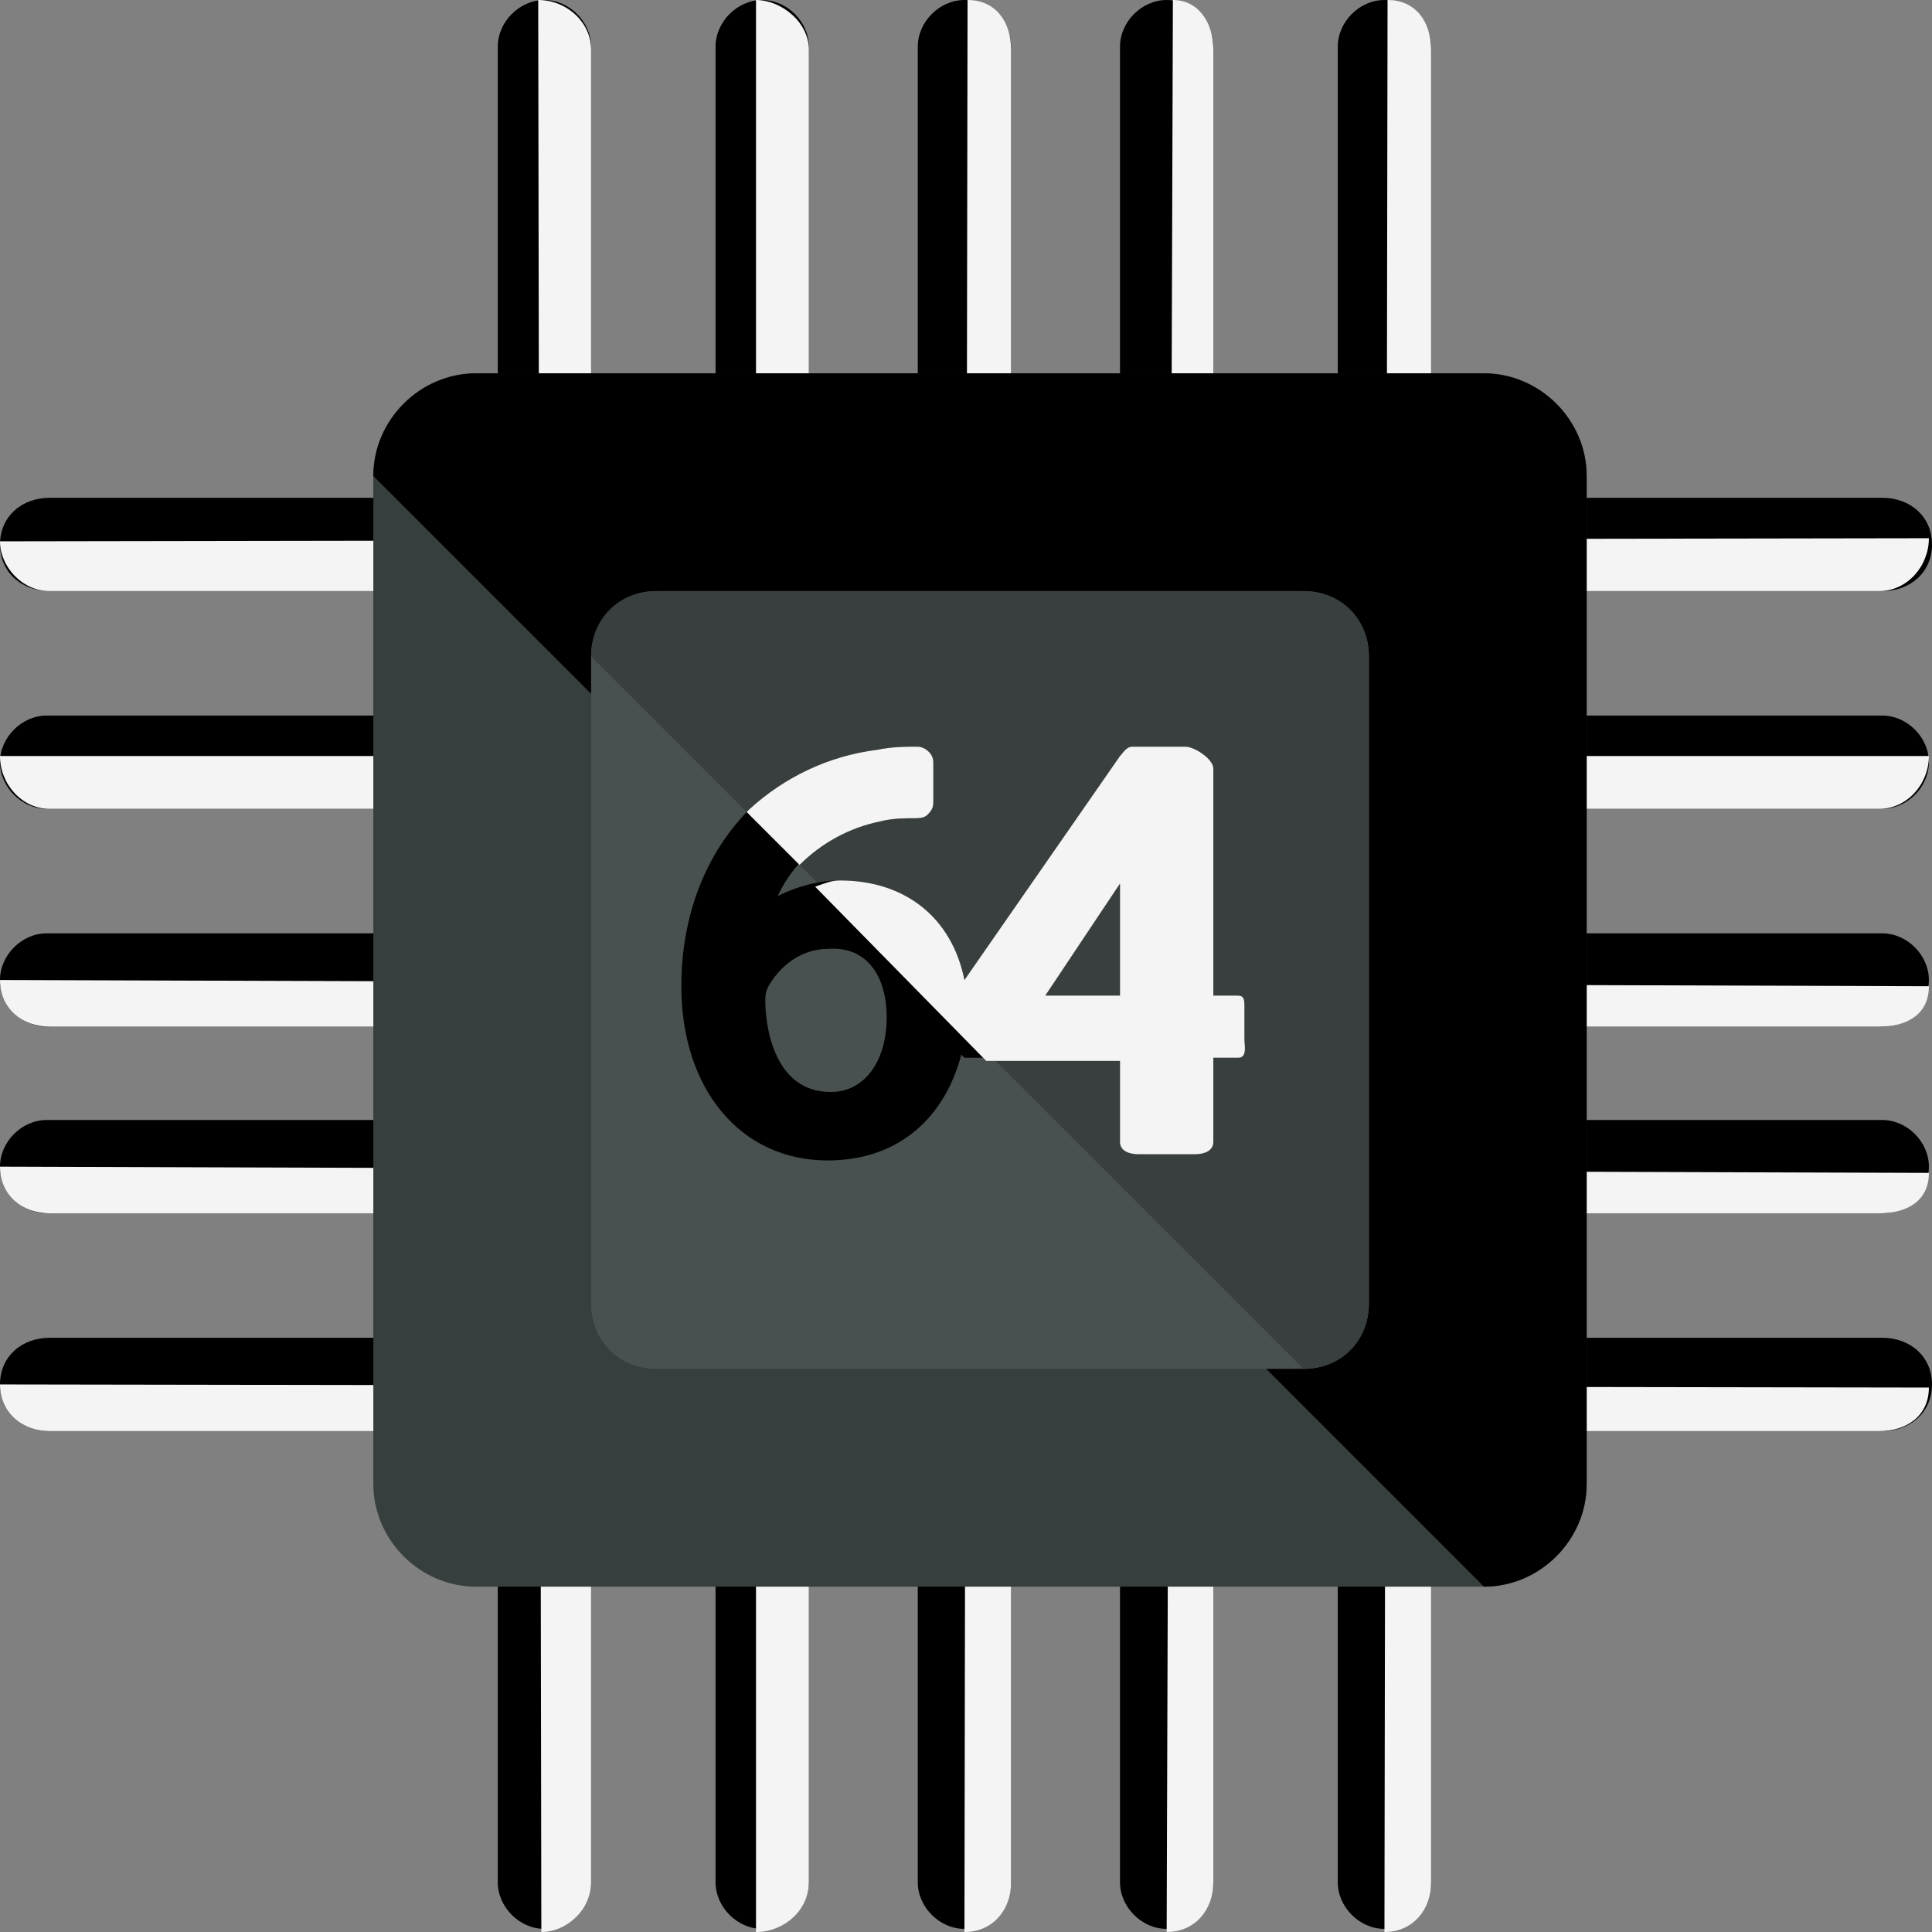 <!DOCTYPE svg PUBLIC "-//W3C//DTD SVG 1.1//EN" "http://www.w3.org/Graphics/SVG/1.1/DTD/svg11.dtd">
<!-- Uploaded to: SVG Repo, www.svgrepo.com, Transformed by: SVG Repo Mixer Tools -->
<svg height="800px" width="800px" version="1.1" id="Layer_1" xmlns="http://www.w3.org/2000/svg" xmlns:xlink="http://www.w3.org/1999/xlink" viewBox="0 0 496.8 496.8" xml:space="preserve" fill="#000000">
<rect x="0" y="0" width="496.8" height="496.8" fill="#808080" stroke="none"/>
<g id="SVGRepo_bgCarrier" stroke-width="0"/>
<g id="SVGRepo_tracerCarrier" stroke-linecap="round" stroke-linejoin="round"/>
<g id="SVGRepo_iconCarrier"> <path style="fill:#000000;" d="M152,484c0,6.4-5.6,12-12,12l0,0c-6.4,0-12-5.6-12-12V12c0-6.4,5.6-12,12-12l0,0c6.4,0,12,5.6,12,12 V484z"/> <path style="fill:#f4f4f4;" d="M138.4,0L138.4,0c7.2,0,13.6,5.6,13.6,12.8V484c0,7.2-6.4,12.8-12.8,12.8l0,0"/> <path style="fill:#000000;" d="M208,484c0,6.4-5.6,12-12,12l0,0c-6.4,0-12-5.6-12-12V12c0-6.4,5.6-12,12-12l0,0c6.4,0,12,5.6,12,12 V484z"/> <path style="fill:#f4f4f4;" d="M194.4,0L194.4,0c6.4,0,13.6,5.6,13.6,12.8V484c0,7.2-6.4,12.8-13.6,12.8l0,0"/> <path style="fill:#000000;" d="M312,484c0,6.4-5.6,12-12,12l0,0c-6.4,0-12-5.6-12-12V12c0-6.4,5.6-12,12-12l0,0c6.4,0,12,5.6,12,12 V484z"/> <path style="fill:#f4f4f4;" d="M301.6,0L301.6,0C308,0,312,5.6,312,12.8V484c0,7.2-4.8,12.8-12,12.8l0,0"/> <path style="fill:#000000;" d="M368,484c0,6.4-5.6,12-12,12l0,0c-6.4,0-12-5.6-12-12V12c0-6.4,5.6-12,12-12l0,0c6.4,0,12,5.6,12,12 V484z"/> <path style="fill:#f4f4f4;" d="M356.8,0L356.8,0C364,0,368,5.6,368,12.8V484c0,7.2-4.8,12.8-12,12.8l0,0"/> <path style="fill:#000000;" d="M260,484c0,6.4-5.6,12-12,12l0,0c-6.4,0-12-5.6-12-12V12c0-6.4,5.6-12,12-12l0,0c6.4,0,12,5.6,12,12 V484z"/> <path style="fill:#f4f4f4;" d="M248.8,0L248.8,0C256,0,260,5.6,260,12.8V484c0,7.2-4.8,12.8-12,12.8l0,0"/> <path style="fill:#000000;" d="M12.8,152C5.6,152,0,147.2,0,140l0,0c0-7.2,5.6-12,12.8-12H484c7.2,0,12.8,4.8,12.8,12l0,0 c0,7.2-5.6,12-12.8,12H12.8z"/> <path style="fill:#f4f4f4;" d="M496,138.4L496,138.4c0,7.2-5.6,13.6-12.8,13.6H12.8C5.6,152,0,145.6,0,139.2l0,0"/> <path style="fill:#000000;" d="M496,196c0,6.4-5.6,12-12,12H12c-6.4,0-12-5.6-12-12l0,0c0-6.4,5.6-12,12-12h472 C490.4,184,496,189.6,496,196L496,196z"/> <path style="fill:#f4f4f4;" d="M496,194.4L496,194.4c0,7.2-5.6,13.6-12.8,13.6H12.8C5.6,208,0,201.6,0,194.4l0,0"/> <path style="fill:#000000;" d="M496,300c0,6.4-5.6,12-12,12H12c-6.4,0-12-5.6-12-12l0,0c0-6.4,5.6-12,12-12h472 C490.4,288,496,293.6,496,300L496,300z"/> <path style="fill:#f4f4f4;" d="M496,301.6L496,301.6c0,7.2-5.6,10.4-12.8,10.4H12.8C5.6,312,0,307.2,0,300l0,0"/> <path style="fill:#000000;" d="M496,252c0,6.4-5.6,12-12,12H12c-6.4,0-12-5.6-12-12l0,0c0-6.4,5.6-12,12-12h472 C490.4,240,496,245.6,496,252L496,252z"/> <path style="fill:#f4f4f4;" d="M496,253.6L496,253.6c0,7.2-5.6,10.4-12.8,10.4H12.8C5.6,264,0,259.2,0,252l0,0"/> <path style="fill:#000000;" d="M12.8,368C5.6,368,0,363.2,0,356l0,0c0-7.2,5.6-12,12.8-12H484c7.2,0,12.8,4.8,12.8,12l0,0 c0,7.2-5.6,12-12.8,12H12.8z"/> <path style="fill:#f4f4f4;" d="M496,356.8L496,356.8c0,7.2-5.6,11.2-12.8,11.2H12.8C5.6,368,0,363.2,0,356l0,0"/> <path style="fill:#363F3E;" d="M408,381.6c0,14.4-12,26.4-26.4,26.4H122.4C108,408,96,396,96,381.6V122.4C96,108,108,96,122.4,96 h259.2c14.4,0,26.4,12,26.4,26.4V381.6z"/> <path d="M96,122.4C96,108,108,96,122.4,96h259.2c14.4,0,26.4,12,26.4,26.4v259.2c0,14.4-12,26.4-26.4,26.4"/> <path style="fill:#495150;" d="M352,335.2c0,9.6-7.2,16.8-16.8,16.8H168.8c-9.6,0-16.8-7.2-16.8-16.8V168.8 c0-9.6,7.2-16.8,16.8-16.8h166.4c9.6,0,16.8,7.2,16.8,16.8V335.2z"/> <path style="fill:#393F3E;" d="M152,168.8c0-9.6,7.2-16.8,16.8-16.8h166.4c9.6,0,16.8,7.2,16.8,16.8v166.4c0,9.6-7.2,16.8-16.8,16.8 "/> <path style="fill:#000000;" d="M317.6,256H312v-58.4c0-2.4-4.8-5.6-7.2-5.6h-13.6c-1.6,0-2.4,1.6-3.2,2.4L248,252 c-3.2-16-15.2-25.6-32-25.6c-5.6,0-11.2,1.6-16,4c4.8-10.4,14.4-17.6,26.4-19.2c3.2-0.8,6.4-0.8,8.8-0.8c0.8,0,2.4,0,3.2-0.8 s1.6-1.6,1.6-3.2V196c0-2.4-2.4-4-4-4c-3.2,0-6.4,0-10.4,0.8c-12.8,1.6-24,7.2-32.8,15.2c-11.2,11.2-17.6,27.2-17.6,45.6 c0,26.4,15.2,44.8,37.6,44.8c19.2,0,30.4-12,34.4-27.2l0.8,0.8h40v20.8c0,2.4,2.4,3.2,4.8,3.2h12c2.4,0,7.2-0.8,7.2-3.2V272h6.4 c2.4,0,1.6-3.2,1.6-4.8v-8.8C320,256,319.2,256,317.6,256z M268.8,256l19.2-28.8c0-0.8,0-2.4,0-3.2l0,0v32H268.8z M228,261.6 c0,11.2-5.6,19.2-14.4,19.2c-15.2,0-16.8-18.4-16.8-23.2c0-1.6,0-2.4,0.8-4c3.2-5.6,8.8-9.6,15.2-9.6 C222.4,243.2,228,250.4,228,261.6z"/> <g> <path style="fill:#f4f4f4;" d="M317.6,256H312v-58.4c0-2.4-4.8-5.6-7.2-5.6h-13.6c-1.6,0-2.4,1.6-3.2,2.4L248,252 c-3.2-16-15.2-25.6-32-25.6c-2.4,0-4,0.8-6.4,1.6l44,44.8H288v20.8c0,2.4,2.4,3.2,4.8,3.2h14.4c2.4,0,4.8-0.8,4.8-3.2V272h6.4 c2.4,0,1.6-3.2,1.6-4.8v-8.8C320,256,319.2,256,317.6,256z M288,224.8V256h-19.2l19.2-28.8V224.8L288,224.8z"/> <path style="fill:#f4f4f4;" d="M235.2,210.4c0.8,0,2.4,0,3.2-0.8s1.6-1.6,1.6-3.2V196c0-2.4-2.4-4-4-4c-3.2,0-6.4,0-10.4,0.8 c-12.8,1.6-24,7.2-32.8,15.2l-0.8,0.8l13.6,13.6c5.6-5.6,12.8-9.6,20.8-11.2C229.6,210.4,232.8,210.4,235.2,210.4z"/> </g> </g>
</svg>
